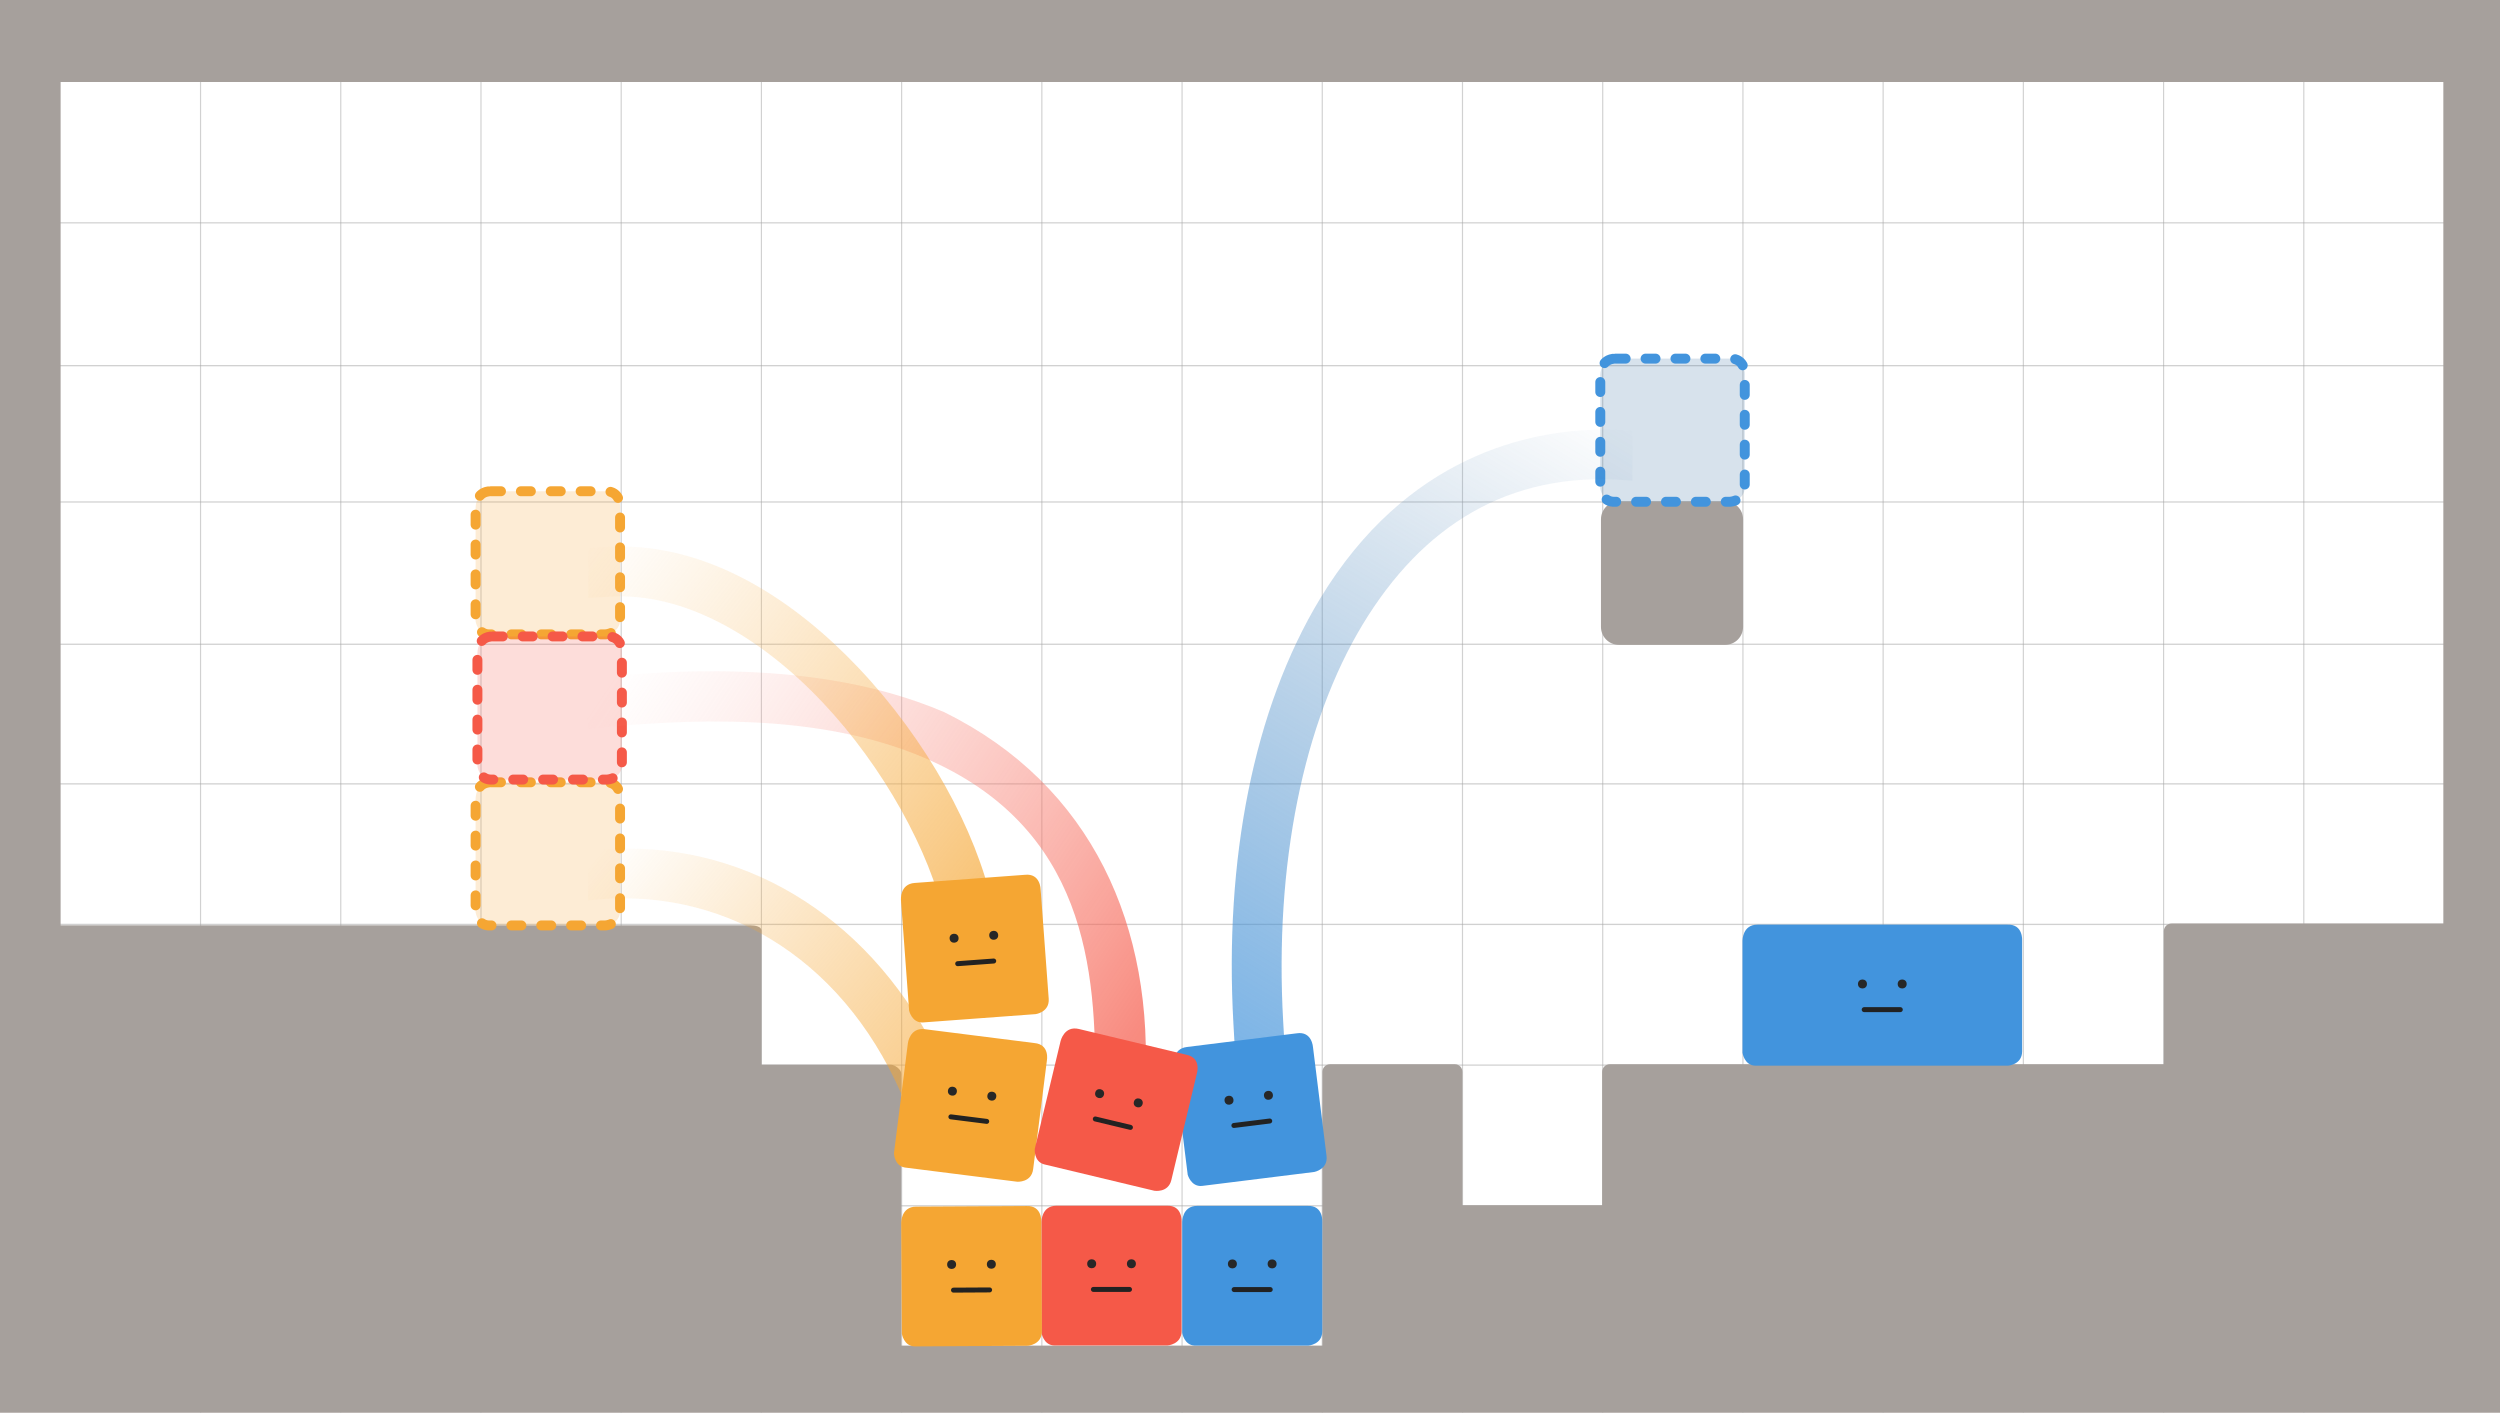 <svg xmlns="http://www.w3.org/2000/svg" xmlns:xlink="http://www.w3.org/1999/xlink" xml:space="preserve" width="1897" height="1072"><defs><linearGradient id="k"><stop offset="0" style="stop-color:#f5a633;stop-opacity:.2"/><stop offset="1" style="stop-color:#f5a633;stop-opacity:0"/></linearGradient><linearGradient id="j"><stop offset="0" style="stop-color:#4294dd;stop-opacity:1"/><stop offset="1" style="stop-color:#4294dd;stop-opacity:0"/></linearGradient><linearGradient id="i"><stop offset="0" style="stop-color:#4294dd;stop-opacity:1"/><stop offset="1" style="stop-color:#4294dd;stop-opacity:0"/></linearGradient><linearGradient id="f"><stop offset="0" style="stop-color:#4294dd;stop-opacity:1"/><stop offset="1" style="stop-color:#4294dd;stop-opacity:0"/></linearGradient><linearGradient id="e"><stop offset="0" style="stop-color:#4294dd;stop-opacity:1"/><stop offset="1" style="stop-color:#4294dd;stop-opacity:0"/></linearGradient><linearGradient id="b"><stop offset="0" style="stop-color:#f5a633;stop-opacity:1"/><stop offset="1" style="stop-color:#f5a633;stop-opacity:0"/></linearGradient><linearGradient id="p"><stop offset="0" style="stop-color:#4294dd;stop-opacity:1"/><stop offset="1" style="stop-color:#4294dd;stop-opacity:0"/></linearGradient><linearGradient id="o"><stop offset="0" style="stop-color:#4294dd;stop-opacity:1"/><stop offset="1" style="stop-color:#4294dd;stop-opacity:0"/></linearGradient><linearGradient id="n"><stop offset="0" style="stop-color:#4294dd;stop-opacity:1"/><stop offset="1" style="stop-color:#4294dd;stop-opacity:0"/></linearGradient><linearGradient id="l"><stop offset="0" style="stop-color:#f55948;stop-opacity:1"/><stop offset="1" style="stop-color:#f55948;stop-opacity:0"/></linearGradient><linearGradient id="m"><stop offset="0" style="stop-color:#f5a633;stop-opacity:1"/><stop offset="1" style="stop-color:#f5a633;stop-opacity:0"/></linearGradient><linearGradient id="h"><stop offset="0" style="stop-color:#4294dd;stop-opacity:1"/><stop offset="1" style="stop-color:#4678a6;stop-opacity:0"/></linearGradient><linearGradient id="g"><stop offset="0" style="stop-color:#f55948;stop-opacity:1"/><stop offset="1" style="stop-color:#f55948;stop-opacity:0"/></linearGradient><linearGradient id="d"><stop offset="0" style="stop-color:#4294dd;stop-opacity:1"/><stop offset="1" style="stop-color:#3f74a3;stop-opacity:0"/></linearGradient><linearGradient id="c"><stop offset="0" style="stop-color:#f55948;stop-opacity:1"/><stop offset="1" style="stop-color:#faa79e;stop-opacity:0"/></linearGradient><linearGradient id="a"><stop offset="0" style="stop-color:#f5a633;stop-opacity:1"/><stop offset="1" style="stop-color:#f8bf6d;stop-opacity:0"/></linearGradient><linearGradient xlink:href="#a" id="v" x1="769.209" x2="442.526" y1="655.825" y2="401.267" gradientTransform="translate(2.952 8.855)" gradientUnits="userSpaceOnUse"/><linearGradient xlink:href="#b" id="t" x1="735.391" x2="445.477" y1="896.611" y2="659.024" gradientUnits="userSpaceOnUse"/><linearGradient xlink:href="#c" id="u" x1="862" x2="462.392" y1="790" y2="518.385" gradientUnits="userSpaceOnUse"/><linearGradient xlink:href="#h" id="w" x1="939.381" x2="1230.366" y1="806.504" y2="316.784" gradientUnits="userSpaceOnUse"/></defs><g style="display:inline"><g style="mix-blend-mode:normal"><g style="display:inline;opacity:.5"><path id="q" d="M41.943 169.083H1858.889" style="display:inline;fill:none;fill-opacity:1;stroke:#a4a4a4;stroke-width:1.002;stroke-linecap:round;stroke-linejoin:round;stroke-dasharray:none;stroke-opacity:1"/><use xlink:href="#q" style="display:inline" transform="translate(0 108.388)"/><use xlink:href="#q" style="display:inline" transform="translate(0 211.806)"/><use xlink:href="#q" style="display:inline" transform="translate(0 319.806)"/><use xlink:href="#q" style="display:inline" transform="translate(0 425.709)"/><use xlink:href="#q" style="display:inline" transform="translate(0 532.349)"/><use xlink:href="#q" style="display:inline" transform="translate(0 639.115)"/><use xlink:href="#q" style="display:inline" transform="translate(0 745.882)"/></g><g style="display:inline;opacity:.5;stroke-width:.896" transform="matrix(1.002 0 0 1.244 -9.823 -68.562)"><path id="r" d="M904.962 58.718v859.807" style="fill:none;fill-opacity:1;stroke:#a4a4a4;stroke-width:.897;stroke-linecap:round;stroke-linejoin:round;stroke-dasharray:none;stroke-opacity:1"/><use xlink:href="#r" style="stroke-width:.896" transform="translate(106.184)"/><use xlink:href="#r" style="stroke-width:.896" transform="translate(212.368)"/><use xlink:href="#r" style="stroke-width:.896" transform="translate(318.552)"/><use xlink:href="#r" style="stroke-width:.896" transform="translate(424.736)"/><use xlink:href="#r" style="stroke-width:.896" transform="translate(530.92)"/><use xlink:href="#r" style="stroke-width:.896" transform="translate(637.104)"/><use xlink:href="#r" style="stroke-width:.896" transform="translate(743.288)"/><use xlink:href="#r" style="stroke-width:.896" transform="translate(849.472)"/><use xlink:href="#r" style="stroke-width:.896" transform="translate(-106.184)"/><use xlink:href="#r" style="stroke-width:.896" transform="translate(-212.368)"/><use xlink:href="#r" style="stroke-width:.896" transform="translate(-318.552)"/><use xlink:href="#r" style="stroke-width:.896" transform="translate(-424.736)"/><use xlink:href="#r" style="stroke-width:.896" transform="translate(-530.92)"/><use xlink:href="#r" style="stroke-width:.896" transform="translate(-637.104)"/><use xlink:href="#r" style="stroke-width:.896" transform="translate(-743.288)"/></g></g><path d="M0-1.078V1073.189l1897.344.377-.094-1073.94zm46 63.303h1808V700.742h-206.227c-3.253 0-5.871 2.62-5.871 5.873v100.9h-420.336c-3.253 0-5.873 2.62-5.873 5.873V914.5h-106.01V813.389c0-3.253-2.499-5.873-5.752-5.873h-94.65c-3.253 0-5.871 2.62-5.871 5.873v207.674H683.949V814.803c0-3.253-4.917-6.934-8.17-6.934h-97.896V706.262c0-3.253-4.917-4.105-8.17-4.105H46ZM1228.453 380.424c-7.558 0-13.645 6.084-13.645 13.643v81.609c0 7.558 6.086 13.643 13.645 13.643H1309c7.558 0 13.643-6.084 13.643-13.643v-81.609c0-7.558-6.084-13.643-13.643-13.643z" style="display:inline;fill:#a6a09c;fill-opacity:1;stroke:none;stroke-width:5;stroke-linecap:square;stroke-linejoin:round;stroke-dasharray:none"/><g style="display:inline"><path d="M696.068 808.51h83.887c11.993-.42 11.071 12.127 11.071 12.127V903.606c0 10.252-10.687 10.936-10.687 10.936h-86.104c-8.192-.4-9.505-9.761-9.505-9.761v-84.156s-.075-12.115 11.338-12.115z" style="opacity:1;mix-blend-mode:normal;fill:#f55948;fill-opacity:1;stroke-width:7.559;stroke-linecap:round;stroke-linejoin:round;stroke-dasharray:7.559,15.118" transform="translate(105.549 106.399)"/><g style="display:inline" transform="translate(105.415 104.417)"><circle cx="722.949" cy="854.531" r="3.408" style="fill:#272727;fill-opacity:1;stroke:none;stroke-width:3.78;stroke-linecap:round;stroke-linejoin:round;stroke-dasharray:none;stroke-dashoffset:0;stroke-opacity:1"/><circle cx="753.094" cy="854.531" r="3.408" style="fill:#272727;fill-opacity:1;stroke:none;stroke-width:3.78;stroke-linecap:round;stroke-linejoin:round;stroke-dasharray:none;stroke-dashoffset:0;stroke-opacity:1"/><path d="M724.26 873.994h27.393" style="fill:none;fill-opacity:1;stroke:#222;stroke-width:3.78;stroke-linecap:round;stroke-linejoin:round;stroke-dasharray:none;stroke-dashoffset:0;stroke-opacity:1"/></g></g><g style="display:inline"><path d="M696.068 808.51h83.887c11.993-.42 11.071 12.127 11.071 12.127V903.606c0 10.252-10.687 10.936-10.687 10.936h-86.104c-8.192-.4-9.505-9.761-9.505-9.761v-84.156s-.075-12.115 11.338-12.115z" style="opacity:1;mix-blend-mode:normal;fill:#4294dd;fill-opacity:1;stroke-width:7.559;stroke-linecap:round;stroke-linejoin:round;stroke-dasharray:7.559,15.118" transform="translate(212.325 106.511)"/><g style="display:inline" transform="translate(212.19 104.528)"><circle cx="722.949" cy="854.531" r="3.408" style="fill:#272727;fill-opacity:1;stroke:none;stroke-width:3.78;stroke-linecap:round;stroke-linejoin:round;stroke-dasharray:none;stroke-dashoffset:0;stroke-opacity:1"/><circle cx="753.094" cy="854.531" r="3.408" style="fill:#272727;fill-opacity:1;stroke:none;stroke-width:3.78;stroke-linecap:round;stroke-linejoin:round;stroke-dasharray:none;stroke-dashoffset:0;stroke-opacity:1"/><path d="M724.26 873.994h27.393" style="fill:none;fill-opacity:1;stroke:#222;stroke-width:3.78;stroke-linecap:round;stroke-linejoin:round;stroke-dasharray:none;stroke-dashoffset:0;stroke-opacity:1"/></g></g><g style="display:inline"><path d="M696.069 807.51c-11.413 0-11.338 12.115-11.338 12.115v85.156s1.312 9.36 9.504 9.76h192.008s10.688-.683 10.688-10.936v-83.969s.92-12.547-11.072-12.127z" style="opacity:1;mix-blend-mode:normal;fill:#4294dd;fill-opacity:1;stroke-width:7.559;stroke-linecap:round;stroke-linejoin:round;stroke-dasharray:7.559,15.118" transform="translate(637.469 -105.902)"/><g style="display:inline" transform="translate(690.286 -107.885)"><circle cx="722.949" cy="854.531" r="3.408" style="fill:#272727;fill-opacity:1;stroke:none;stroke-width:3.78;stroke-linecap:round;stroke-linejoin:round;stroke-dasharray:none;stroke-dashoffset:0;stroke-opacity:1"/><circle cx="753.094" cy="854.531" r="3.408" style="fill:#272727;fill-opacity:1;stroke:none;stroke-width:3.78;stroke-linecap:round;stroke-linejoin:round;stroke-dasharray:none;stroke-dashoffset:0;stroke-opacity:1"/><path d="M724.26 873.994h27.393" style="fill:none;fill-opacity:1;stroke:#222;stroke-width:3.78;stroke-linecap:round;stroke-linejoin:round;stroke-dasharray:none;stroke-dashoffset:0;stroke-opacity:1"/></g></g><g style="display:inline"><path d="M696.068 808.51h83.887c11.993-.42 11.071 12.127 11.071 12.127V903.606c0 10.252-10.687 10.936-10.687 10.936h-86.104c-8.192-.4-9.505-9.761-9.505-9.761v-84.156s-.075-12.115 11.338-12.115z" style="opacity:1;mix-blend-mode:normal;fill:#f5a633;fill-opacity:1;stroke-width:7.559;stroke-linecap:round;stroke-linejoin:round;stroke-dasharray:7.559,15.118" transform="rotate(-.323 19693.243 1034.251)"/><g style="display:inline" transform="rotate(-.323 19341.35 1059.164)"><circle cx="722.949" cy="854.531" r="3.408" style="fill:#272727;fill-opacity:1;stroke:none;stroke-width:3.78;stroke-linecap:round;stroke-linejoin:round;stroke-dasharray:none;stroke-dashoffset:0;stroke-opacity:1"/><circle cx="753.094" cy="854.531" r="3.408" style="fill:#272727;fill-opacity:1;stroke:none;stroke-width:3.78;stroke-linecap:round;stroke-linejoin:round;stroke-dasharray:none;stroke-dashoffset:0;stroke-opacity:1"/><path d="M724.26 873.994h27.393" style="fill:none;fill-opacity:1;stroke:#222;stroke-width:3.78;stroke-linecap:round;stroke-linejoin:round;stroke-dasharray:none;stroke-dashoffset:0;stroke-opacity:1"/></g></g></g><g style="display:inline;opacity:1"><path id="s" d="M372.575 593.61h86.508c12.367-.43 11.417 12.422 11.417 12.422v84.99c0 10.502-11.021 11.202-11.021 11.202h-88.794c-8.448-.41-9.803-9.998-9.803-9.998v-86.206s-.077-12.41 11.693-12.41z" style="display:inline;opacity:1;mix-blend-mode:normal;fill:#f5a633;fill-opacity:.204;stroke:#f5a633;stroke-width:7.559;stroke-linecap:round;stroke-linejoin:round;stroke-dasharray:7.559,15.118;stroke-opacity:1"/><use xlink:href="#s" transform="translate(0 -220.854)"/><path d="M373.958 482.926h86.508c12.367-.43 11.417 12.422 11.417 12.422v84.99c0 10.502-11.021 11.202-11.021 11.202h-88.794c-8.448-.41-9.803-9.998-9.803-9.998v-86.206s-.077-12.41 11.693-12.41z" style="display:inline;opacity:1;mix-blend-mode:normal;fill:#f55948;fill-opacity:.2;stroke:#f55948;stroke-width:7.559;stroke-linecap:round;stroke-linejoin:round;stroke-dasharray:7.559,15.118;stroke-opacity:1"/><path d="M1225.989 272.125h86.508c12.367-.43 11.417 12.422 11.417 12.422v84.99c0 10.502-11.021 11.202-11.021 11.202h-88.794c-8.448-.41-9.803-9.998-9.803-9.998v-86.206s-.077-12.41 11.693-12.41z" style="display:inline;opacity:1;mix-blend-mode:normal;fill:#3f74a3;fill-opacity:.204;stroke:#4294dd;stroke-width:7.559;stroke-linecap:round;stroke-linejoin:round;stroke-dasharray:7.559,15.118;stroke-opacity:1"/><path d="M476.119 643.9c-3.346.004-6.704.075-10.074.213-6.565.269-13.179.827-19.824 1.611v37.51c99.594-11.709 191.523 41.724 237.436 146.211l7.604 17.301 34.602-15.205-7.602-17.301c-46.861-106.645-138.415-170.468-242.141-170.34Z" style="display:inline;opacity:.703;fill:url(#t);fill-opacity:1;stroke-linecap:square;stroke-linejoin:round"/><path d="M541.229 509.346c-35.814-.034-64.957 2.384-95.617 5.654v38.113c76.926-7.94 175.396-12.57 256.051 22.039 122.189 52.431 130.642 159.966 129.244 250.744l37.791.584c7.744-122.942-39.933-230.67-152.131-286.061-54.744-23.49-116.503-31.019-175.338-31.074Z" style="display:inline;opacity:.703;fill:url(#u);fill-opacity:1;stroke-linecap:square;stroke-linejoin:round"/><path d="M474.254 414.742c-4.466-.075-8.956.021-13.467.297l-14.41.883v37.76l16.721-.918c55.932-3.426 113.908 30.355 160.879 79.98 46.971 49.625 81.844 114.414 92.535 163.457l4.025 18.465 36.928-8.051-4.025-18.463c-12.761-58.538-50.355-126.81-102.014-181.389-48.43-51.167-110.18-90.897-177.172-92.021Z" style="opacity:.703;fill:url(#v);fill-opacity:1;stroke-linecap:square;stroke-linejoin:round"/><path d="M1215.221 325.986c-55.323.552-147.931 19.783-213.531 128.264-50.544 83.582-72.812 198.309-65.752 322.854l1.07 18.867 37.734-2.139-1.07-18.867c-6.728-118.679 15.271-226.596 60.359-301.156 45.088-74.56 110.528-116.302 199.524-109.438l5.184.4v-37.908l-2.277-.176c-6.194-.478-13.337-.78-21.24-.701z" style="display:inline;opacity:.703;fill:url(#w);fill-opacity:1;stroke-linecap:square;stroke-linejoin:round"/><g style="display:inline"><path d="M696.068 808.51h83.887c11.993-.42 11.071 12.127 11.071 12.127V903.606c0 10.252-10.687 10.936-10.687 10.936h-86.104c-8.192-.4-9.505-9.761-9.505-9.761v-84.156s-.075-12.115 11.338-12.115z" style="opacity:1;mix-blend-mode:normal;fill:#f5a633;fill-opacity:1;stroke-width:7.559;stroke-linecap:round;stroke-linejoin:round;stroke-dasharray:7.559,15.118" transform="rotate(7.209 917.683 839.215)"/><g style="display:inline" transform="rotate(7.209 933.488 839.136)"><circle cx="722.949" cy="854.531" r="3.408" style="fill:#272727;fill-opacity:1;stroke:none;stroke-width:3.78;stroke-linecap:round;stroke-linejoin:round;stroke-dasharray:none;stroke-dashoffset:0;stroke-opacity:1"/><circle cx="753.094" cy="854.531" r="3.408" style="fill:#272727;fill-opacity:1;stroke:none;stroke-width:3.78;stroke-linecap:round;stroke-linejoin:round;stroke-dasharray:none;stroke-dashoffset:0;stroke-opacity:1"/><path d="M724.26 873.994h27.393" style="fill:none;fill-opacity:1;stroke:#222;stroke-width:3.78;stroke-linecap:round;stroke-linejoin:round;stroke-dasharray:none;stroke-dashoffset:0;stroke-opacity:1"/></g></g><g style="display:inline;opacity:1"><path d="M696.068 808.51h83.887c11.993-.42 11.071 12.127 11.071 12.127V903.606c0 10.252-10.687 10.936-10.687 10.936h-86.104c-8.192-.4-9.505-9.761-9.505-9.761v-84.156s-.075-12.115 11.338-12.115z" style="opacity:1;mix-blend-mode:normal;fill:#f5a633;fill-opacity:1;stroke-width:7.559;stroke-linecap:round;stroke-linejoin:round;stroke-dasharray:7.559,15.118" transform="rotate(-4.225 -1182.705 766.618)"/><g style="display:inline" transform="rotate(-4.225 -1209.515 769.436)"><circle cx="722.949" cy="854.531" r="3.408" style="fill:#272727;fill-opacity:1;stroke:none;stroke-width:3.78;stroke-linecap:round;stroke-linejoin:round;stroke-dasharray:none;stroke-dashoffset:0;stroke-opacity:1"/><circle cx="753.094" cy="854.531" r="3.408" style="fill:#272727;fill-opacity:1;stroke:none;stroke-width:3.78;stroke-linecap:round;stroke-linejoin:round;stroke-dasharray:none;stroke-dashoffset:0;stroke-opacity:1"/><path d="M724.26 873.994h27.393" style="fill:none;fill-opacity:1;stroke:#222;stroke-width:3.78;stroke-linecap:round;stroke-linejoin:round;stroke-dasharray:none;stroke-dashoffset:0;stroke-opacity:1"/></g></g><g style="display:inline"><path d="M696.068 808.51h83.887c11.993-.42 11.071 12.127 11.071 12.127V903.606c0 10.252-10.687 10.936-10.687 10.936h-86.104c-8.192-.4-9.505-9.761-9.505-9.761v-84.156s-.075-12.115 11.338-12.115z" style="opacity:1;mix-blend-mode:normal;fill:#4294dd;fill-opacity:1;stroke-width:7.559;stroke-linecap:round;stroke-linejoin:round;stroke-dasharray:7.559,15.118" transform="rotate(-7.097 685.061 -847.557)"/><g style="display:inline" transform="rotate(-7.097 669.141 -845.479)"><circle cx="722.949" cy="854.531" r="3.408" style="fill:#272727;fill-opacity:1;stroke:none;stroke-width:3.78;stroke-linecap:round;stroke-linejoin:round;stroke-dasharray:none;stroke-dashoffset:0;stroke-opacity:1"/><circle cx="753.094" cy="854.531" r="3.408" style="fill:#272727;fill-opacity:1;stroke:none;stroke-width:3.78;stroke-linecap:round;stroke-linejoin:round;stroke-dasharray:none;stroke-dashoffset:0;stroke-opacity:1"/><path d="M724.26 873.994h27.393" style="fill:none;fill-opacity:1;stroke:#222;stroke-width:3.78;stroke-linecap:round;stroke-linejoin:round;stroke-dasharray:none;stroke-dashoffset:0;stroke-opacity:1"/></g></g><g style="display:inline"><path d="M696.068 808.51h83.887c11.993-.42 11.071 12.127 11.071 12.127V903.606c0 10.252-10.687 10.936-10.687 10.936h-86.104c-8.192-.4-9.505-9.761-9.505-9.761v-84.156s-.075-12.115 11.338-12.115z" style="opacity:1;mix-blend-mode:normal;fill:#f55948;fill-opacity:1;stroke-width:7.559;stroke-linecap:round;stroke-linejoin:round;stroke-dasharray:7.559,15.118" transform="rotate(13.473 874.686 1313.477)"/><g style="display:inline" transform="rotate(13.473 883.147 1313.898)"><circle cx="722.949" cy="854.531" r="3.408" style="fill:#272727;fill-opacity:1;stroke:none;stroke-width:3.78;stroke-linecap:round;stroke-linejoin:round;stroke-dasharray:none;stroke-dashoffset:0;stroke-opacity:1"/><circle cx="753.094" cy="854.531" r="3.408" style="fill:#272727;fill-opacity:1;stroke:none;stroke-width:3.78;stroke-linecap:round;stroke-linejoin:round;stroke-dasharray:none;stroke-dashoffset:0;stroke-opacity:1"/><path d="M724.26 873.994h27.393" style="fill:none;fill-opacity:1;stroke:#222;stroke-width:3.78;stroke-linecap:round;stroke-linejoin:round;stroke-dasharray:none;stroke-dashoffset:0;stroke-opacity:1"/></g></g></g></svg>